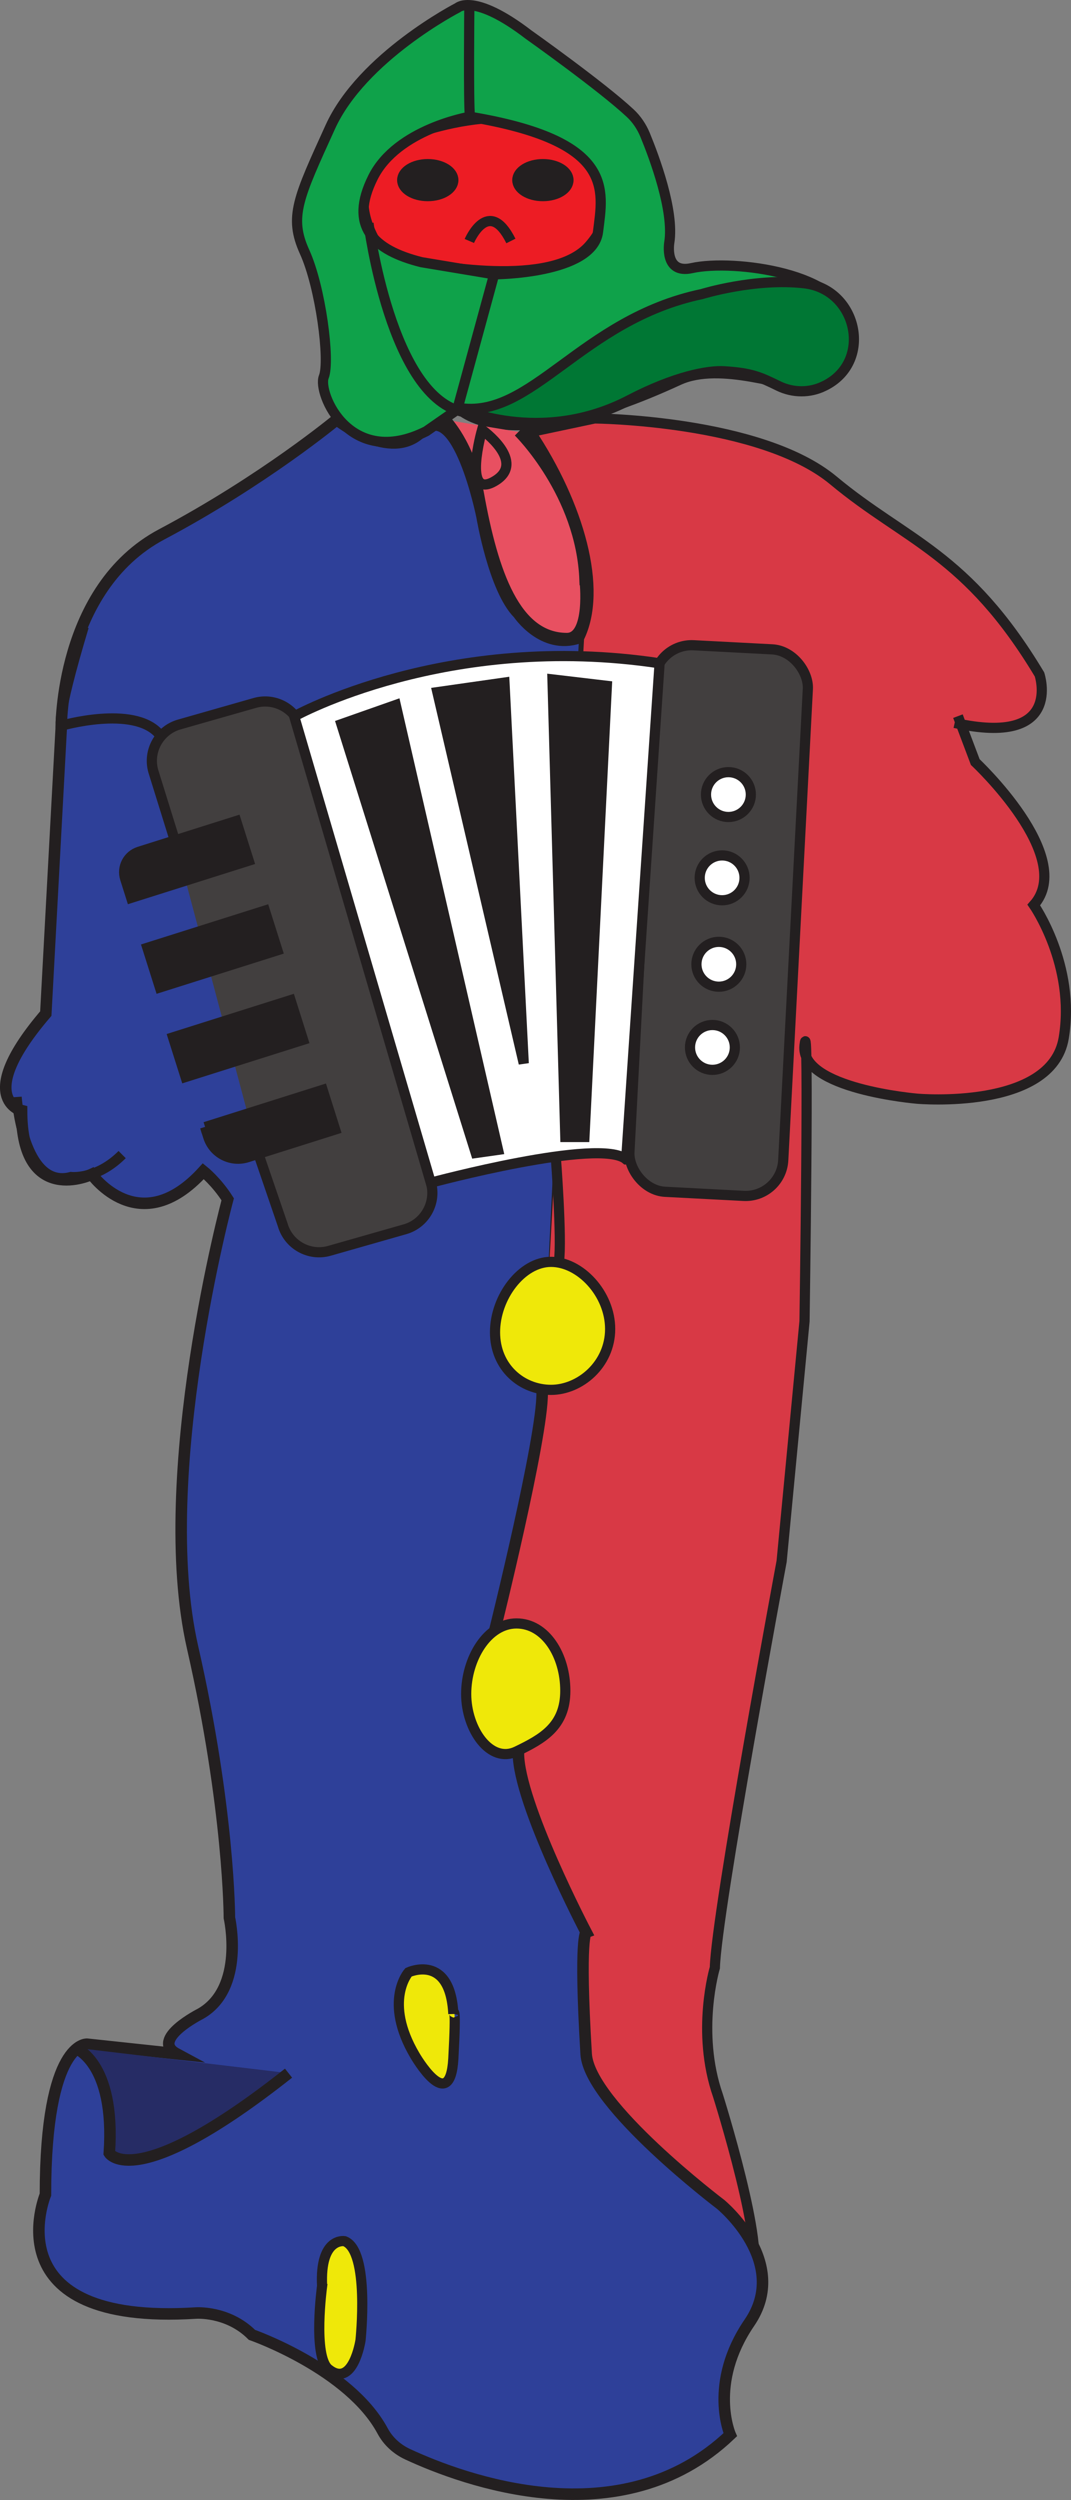 <?xml version="1.0" encoding="UTF-8"?>
<svg id="Layer_1" data-name="Layer 1" xmlns="http://www.w3.org/2000/svg" viewBox="0 0 88.38 206.25">
  <rect x="0" y="0" width="88.38" height="206.25" fill="#808080" stroke="none"/>
  <defs>
    <style>
      .cls-1 {
        fill: #e85061;
      }

      .cls-1, .cls-2, .cls-3, .cls-4, .cls-5, .cls-6, .cls-7, .cls-8, .cls-9, .cls-10, .cls-11, .cls-12, .cls-13 {
        stroke: #231f20;
        stroke-miterlimit: 10;
      }

      .cls-1, .cls-2, .cls-3, .cls-5, .cls-6, .cls-8, .cls-9, .cls-10, .cls-11, .cls-12, .cls-13 {
        stroke-width: .84px;
      }

      .cls-2 {
        fill: #fff;
      }

      .cls-3 {
        fill: #231f20;
      }

      .cls-4 {
        fill: #2e4099;
      }

      .cls-4, .cls-7 {
        stroke-width: .95px;
      }

      .cls-5 {
        fill: #d51a21;
      }

      .cls-6 {
        fill: #ed1c24;
      }

      .cls-7 {
        fill: #262c65;
      }

      .cls-8 {
        fill: #d83945;
      }

      .cls-9 {
        fill: #423f3f;
      }

      .cls-10 {
        fill: #efe809;
      }

      .cls-11 {
        fill: #007734;
      }

      .cls-12 {
        fill: #0fa24a;
      }

      .cls-13 {
        fill: none;
      }
    </style>
  </defs>
  <path class="cls-8" d="m79.05,59.08l1.43,3.79s8.36,7.82,4.83,11.79c0,0,3.47,4.97,2.47,10.97s-12.09,5.01-12.09,5.01c0,0-9.7-.8-9.3-4.4.39-3.61,0,22.76,0,22.76l-1.89,19.81s-5.38,28.9-5.51,33.52c0,0-1.58,5.28.26,10.56,0,0,4.1,13.03,2.71,14.7,0,0-1.18-5.95-6.18-7.95,0,0-11-7-15-20l-1-27,5.13-28.39,2.87-51.61c2-4,0-11-4-17l5.29-1.12s13.71.12,19.71,5.12,11,6,17,16c0,0,2,6-7,4"/>
  <path class="cls-4" d="m44.74,114.92c.04,3.71-3.9,19.54-3.9,19.54,0,0-.03,1.29.94,5.17s1,4,1,5c0,4.12,5.59,14.78,5.59,14.78,0,0-.59.22,0,10.03.25,4.2,11.09,12.41,11.09,12.41,0,0,5.81,4.75,2.38,9.77-3.43,5.02-1.58,9.24-1.58,9.24-9.02,8.59-22.07,3.72-26.62,1.61-.88-.41-1.61-1.07-2.07-1.93-2.76-5.12-10.78-7.92-10.78-7.92-2-2-4.63-1.8-4.63-1.8-16.9,1.06-12.41-9.77-12.41-9.77,0-12.67,3.43-12.41,3.43-12.41l7.39.79c-2.21-1.19,1.98-3.3,1.98-3.3,3.7-2.11,2.38-7.92,2.38-7.92,0,0,0-8.98-3.04-22.31-3.23-14.2,2.9-36.96,2.9-36.96-.92-1.45-2.01-2.32-2.01-2.32-5.28,5.81-9.21.26-9.21.26,0,0-5.79,2.74-5.79-5.26,0,0-4-1,2-8l1.27-23.49s-.13-11.58,8.3-16.05,14.43-9.46,14.43-9.46c0,0,4.45,3.55,7,1,3-3,5,7,5,7,0,0,1,6,3,8,0,0,2,3,5,2"/>
  <path class="cls-13" d="m6.91,51.69c-2.38,7.92-1.85,8.18-1.85,8.18,0,0,5.94-1.72,8.05.66"/>
  <path class="cls-6" d="m31.12,20.15c-3.32-5.5,1.67-8.59,1.67-8.59,0,0,10.3-4.49,15.31.53,0,0,4.22,3.96.53,8.18-3.07,3.51-12.72,1.73-15.88,1.03-.68-.15-1.27-.56-1.63-1.16Z"/>
  <path class="cls-13" d="m1.37,90.5s.53,7.66,4.49,6.6c0,0,2.11.26,4.22-1.85"/>
  <path class="cls-10" d="m26.58,188.59s-.79,5.81.53,6.86c2.03,1.62,2.64-2.38,2.64-2.38,0,0,.79-7.39-1.32-8.18,0,0-2.05-.35-1.85,3.7Z"/>
  <path class="cls-5" d="m45.86,95.39s.53,6.86.26,8.71"/>
  <path class="cls-7" d="m6.12,168.92s3.43,1.06,2.9,8.71c0,0,2.11,3.43,14.79-6.6"/>
  <path class="cls-12" d="m38.73.6s-.08,7.84.05,9.03c0,0-6,1-8,5s0,6,4,7l6,1-3.05,11.17-2.56,1.78c-6.34,3.17-8.98-3.17-8.45-4.49.53-1.32-.26-7.39-1.58-10.3-1.32-2.9-.53-4.49,2.11-10.3C29.88,4.69,37.78.63,37.78.63c0,0,1.34-1.22,5.83,2.22,0,0,6,4.25,8.39,6.48.54.5.95,1.12,1.23,1.79.77,1.87,2.42,6.28,2,8.89,0,0-.45,2.62,1.85,2.11,3.51-.78,12.7.51,12.7,4.51s0,5-3.2,5.26c-1.6.13-7.13-2.11-10.56-.53-14.58,6.73-18.24,2.27-18.24,2.27l3-11s8.14-.02,8.57-3.51,1.43-7.49-10.57-9.49"/>
  <path class="cls-11" d="m37.78,33.63s6.77,3.23,14.18-.64c3.71-1.93,6.46-2.45,7.82-2.36,2.21.14,2.91.45,4.48,1.22,1.18.57,2.57.58,3.74,0,.07-.03.14-.07.2-.1,3.84-2.06,2.51-7.88-1.82-8.38-4.07-.47-8.46.89-8.46.89-10.03,2.11-14.07,10.43-20.14,9.38"/>
  <ellipse class="cls-3" cx="35.3" cy="14.86" rx="2.11" ry="1.32"/>
  <ellipse class="cls-3" cx="44.8" cy="14.86" rx="2.11" ry="1.32"/>
  <path class="cls-13" d="m38.73,19.88s1.58-3.7,3.43,0"/>
  <rect class="cls-9" x="52.95" y="53.37" width="12.71" height="45.15" rx="3.11" ry="3.11" transform="translate(4.04 -2.99) rotate(2.99)"/>
  <path class="cls-9" d="m14.46,69.44l-1.81-5.82c-.47-1.65.49-3.38,2.14-3.85l6.24-1.78c1.65-.47,3.38.49,3.85,2.14l10.68,37.43c.47,1.65-.49,3.38-2.14,3.85l-6.24,1.78c-1.65.47-3.38-.49-3.85-2.14l-2.03-5.93"/>
  <circle class="cls-2" cx="60.11" cy="65.55" r="1.85"/>
  <circle class="cls-2" cx="59.59" cy="72.42" r="1.85"/>
  <circle class="cls-2" cx="59.32" cy="79.55" r="1.85"/>
  <circle class="cls-2" cx="58.79" cy="86.41" r="1.85"/>
  <path class="cls-3" d="m11.84,69.19h8.4v3.43h-10.17v-1.66c0-.98.79-1.77,1.77-1.77Z" transform="translate(-20.66 7.86) rotate(-17.54)"/>
  <rect class="cls-3" x="12.44" y="76.58" width="10.17" height="3.43" transform="translate(-22.78 8.92) rotate(-17.54)"/>
  <rect class="cls-3" x="14.56" y="83.97" width="10.17" height="3.43" transform="translate(-24.91 9.9) rotate(-17.54)"/>
  <path class="cls-3" d="m17.2,91.37h10.17v3.43h-7.59c-1.42,0-2.58-1.15-2.58-2.58v-.86h0Z" transform="translate(-27.01 11.04) rotate(-17.54)"/>
  <path class="cls-2" d="m51.67,95.65c-2.11-1.85-16.12,1.92-16.12,1.92l-11.27-38.47s12.58-7.03,30.15-4.38l-2.76,40.93Z"/>
  <polygon class="cls-3" points="28.17 59.74 32.66 58.16 41.1 94.86 39.26 95.12 28.17 59.74"/>
  <polygon class="cls-3" points="36.09 57.1 41.63 56.31 43.22 87.73 36.09 57.1"/>
  <polygon class="cls-3" points="45.59 56.05 50.08 56.58 48.23 93.8 46.65 93.8 45.59 56.05"/>
  <path class="cls-10" d="m50.35,109.64c0,2.92-2.48,5.02-4.88,5.02s-4.62-1.84-4.62-4.75,2.21-5.81,4.62-5.81,4.88,2.63,4.88,5.54Z"/>
  <path class="cls-10" d="m46.65,139.48c0,2.92-1.85,3.96-4.03,5.01-2.17,1.04-4.15-1.83-4.15-4.74s1.75-5.82,4.15-5.82,4.03,2.64,4.03,5.56Z"/>
  <path class="cls-10" d="m37.41,166.14c-.26-5.02-3.7-3.43-3.7-3.43,0,0-2.11,2.38.53,6.86,0,0,2.9,5.02,3.17.26.26-4.75,0-3.7,0-3.7Z"/>
  <path class="cls-1" d="m42.78,35.63s5.19,5.1,5.45,12.23c.02,0,.55,4.77-1.45,4.77-4.23,0-6.08-5.35-7.26-11.9-.74-4.1-2.74-6.1-2.74-6.1"/>
  <path class="cls-13" d="m40.84,39.68c-2.73,1.64-1.06-4.22-1.06-4.22,0,0,3.7,2.64,1.06,4.22Z"/>
  <path class="cls-13" d="m38.33,34c-6.07-1.06-7.92-15.58-7.92-15.58"/>
</svg>